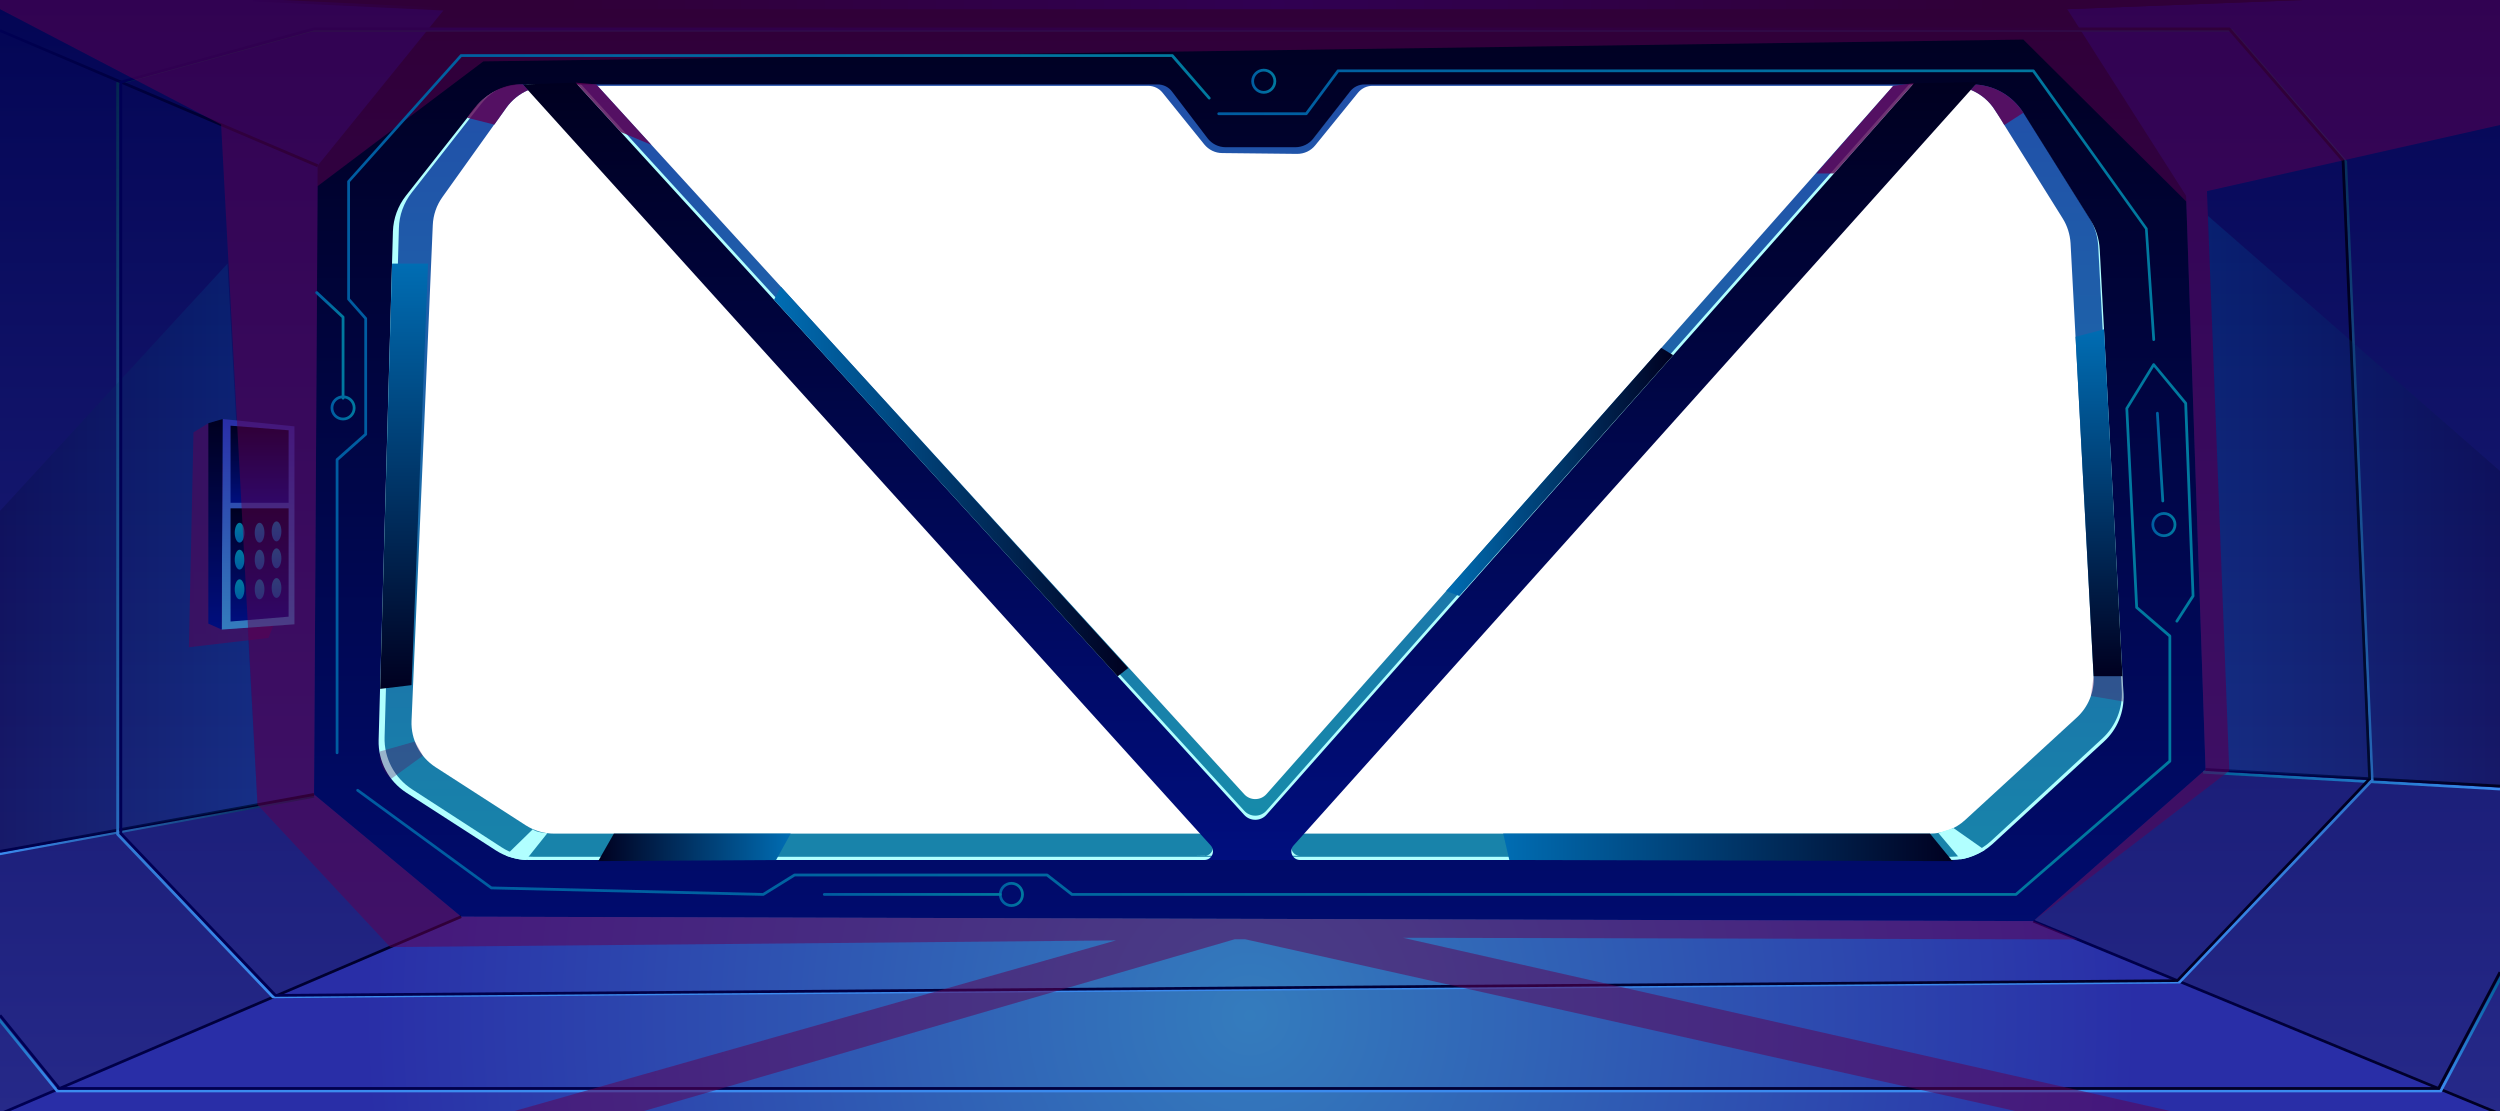 <svg version="1.2" xmlns="http://www.w3.org/2000/svg" viewBox="0 0 1800 800" width="1800" height="800">
	<title>2125-ai</title>
	<defs>
		<linearGradient id="g1" x1="29.3" y1="716.6" x2="29.3" y2="5.4" gradientUnits="userSpaceOnUse">
			<stop offset="0" stop-color="#168daa"/>
			<stop offset="1" stop-color="#224aa9"/>
		</linearGradient>
		<linearGradient id="g2" x1="372.4" y1="605.1" x2="372.4" y2="44.2" gradientUnits="userSpaceOnUse">
			<stop offset="0" stop-color="#168daa"/>
			<stop offset="1" stop-color="#224aa9"/>
		</linearGradient>
		<linearGradient id="g3" x1="-4" y1="802" x2="-4" y2="0" gradientUnits="userSpaceOnUse">
			<stop offset="0" stop-color="#000e7e"/>
			<stop offset="1" stop-color="#000020"/>
		</linearGradient>
		<radialGradient id="g4" cx="900" cy="731" r="638.4" gradientUnits="userSpaceOnUse">
			<stop offset="0" stop-color="#347cbd"/>
			<stop offset="1" stop-color="#292ea7"/>
		</radialGradient>
		<linearGradient id="g5" x1="1460" y1="802" x2="1460" y2="0" gradientUnits="userSpaceOnUse">
			<stop offset="0" stop-color="#262989"/>
			<stop offset="1" stop-color="#030554"/>
		</linearGradient>
		<linearGradient id="g6" x1="336" y1="802" x2="336" y2="0" gradientUnits="userSpaceOnUse">
			<stop offset="0" stop-color="#262989"/>
			<stop offset="1" stop-color="#030554"/>
		</linearGradient>
		<linearGradient id="g7" x1="372.4" y1="619.2" x2="372.4" y2="59.1" gradientUnits="userSpaceOnUse">
			<stop offset="0" stop-color="#000e7e"/>
			<stop offset="1" stop-color="#000020"/>
		</linearGradient>
		<radialGradient id="g8" cx="920" cy="3.3" r="521.8" gradientUnits="userSpaceOnUse">
			<stop offset="0" stop-color="#000054"/>
			<stop offset="1" stop-color="#000020"/>
		</radialGradient>
		<linearGradient id="g9" x1="1463.6" y1="658.3" x2="1800.4" y2="658.3" gradientUnits="userSpaceOnUse">
			<stop offset="0" stop-color="#000054"/>
			<stop offset="1" stop-color="#000020"/>
		</linearGradient>
		<linearGradient id="g10" x1="1586.2" y1="551" x2="1800.1" y2="551" gradientUnits="userSpaceOnUse">
			<stop offset="0" stop-color="#005e95"/>
			<stop offset="1" stop-color="#3b8bef"/>
		</linearGradient>
		<linearGradient id="g11" x1="1587.9" y1="549" x2="1800.1" y2="549" gradientUnits="userSpaceOnUse">
			<stop offset="0" stop-color="#000054"/>
			<stop offset="1" stop-color="#000020"/>
		</linearGradient>
		<linearGradient id="g12" x1="-0.4" y1="655.1" x2="332.4" y2="655.1" gradientUnits="userSpaceOnUse">
			<stop offset="0" stop-color="#000054"/>
			<stop offset="1" stop-color="#000020"/>
		</linearGradient>
		<linearGradient id="g13" x1="-0.7" y1="568.4" x2="226.3" y2="568.4" gradientUnits="userSpaceOnUse">
			<stop offset="0" stop-color="#3b8bef"/>
			<stop offset="1" stop-color="#002047"/>
		</linearGradient>
		<linearGradient id="g14" x1="-0.2" y1="567" x2="226.3" y2="567" gradientUnits="userSpaceOnUse">
			<stop offset="0" stop-color="#000054"/>
			<stop offset="1" stop-color="#000020"/>
		</linearGradient>
		<linearGradient id="g15" x1="79.7" y1="718.7" x2="79.7" y2="20.8" gradientUnits="userSpaceOnUse">
			<stop offset="0" stop-color="#3b8bef"/>
			<stop offset="1" stop-color="#002047"/>
		</linearGradient>
		<linearGradient id="g16" x1="185.4" y1="185.8" x2="-1.7" y2="185.8" gradientUnits="userSpaceOnUse">
			<stop offset="0" stop-color="#006db3"/>
			<stop offset="1" stop-color="#000020"/>
		</linearGradient>
		<linearGradient id="g17" x1="-0.4" y1="17.1" x2="229.1" y2="17.1" gradientUnits="userSpaceOnUse">
			<stop offset="0" stop-color="#000054"/>
			<stop offset="1" stop-color="#000020"/>
		</linearGradient>
		<linearGradient id="g18" x1="182" y1="-5" x2="320" y2="-5" gradientUnits="userSpaceOnUse">
			<stop offset="0" stop-color="#000054"/>
			<stop offset="1" stop-color="#000020"/>
		</linearGradient>
		<linearGradient id="g19" x1="86" y1="15.8" x2="1707.1" y2="15.8" gradientUnits="userSpaceOnUse">
			<stop offset="0" stop-color="#000054"/>
			<stop offset="1" stop-color="#000020"/>
		</linearGradient>
		<linearGradient id="g20" x1="1082.3" y1="596.2" x2="1406.5" y2="596.2" gradientUnits="userSpaceOnUse">
			<stop offset="0" stop-color="#006db3"/>
			<stop offset="1" stop-color="#000020"/>
		</linearGradient>
		<linearGradient id="g21" x1="1490.4" y1="486.9" x2="1490.4" y2="237.1" gradientUnits="userSpaceOnUse">
			<stop offset="0" stop-color="#000020"/>
			<stop offset="1" stop-color="#006db3"/>
		</linearGradient>
		<linearGradient id="g22" x1="430.7" y1="596.2" x2="569.3" y2="596.2" gradientUnits="userSpaceOnUse">
			<stop offset="0" stop-color="#000020"/>
			<stop offset="1" stop-color="#006db3"/>
		</linearGradient>
		<linearGradient id="g23" x1="269.7" y1="496" x2="269.7" y2="189.8" gradientUnits="userSpaceOnUse">
			<stop offset="0" stop-color="#000020"/>
			<stop offset="1" stop-color="#006db3"/>
		</linearGradient>
		<linearGradient id="g24" x1="155.6" y1="453.3" x2="155.6" y2="301.7" gradientUnits="userSpaceOnUse">
			<stop offset="0" stop-color="#347cbd"/>
			<stop offset="1" stop-color="#292ea7"/>
		</linearGradient>
		<linearGradient id="g25" x1="146" y1="453.3" x2="146" y2="301.7" gradientUnits="userSpaceOnUse">
			<stop offset="0" stop-color="#000e7e"/>
			<stop offset="1" stop-color="#000020"/>
		</linearGradient>
		<linearGradient id="g26" x1="162" y1="447.5" x2="162" y2="366" gradientUnits="userSpaceOnUse">
			<stop offset="0" stop-color="#000e7e"/>
			<stop offset="1" stop-color="#000020"/>
		</linearGradient>
		<linearGradient id="g27" x1="165" y1="390.8" x2="165" y2="376.4" gradientUnits="userSpaceOnUse">
			<stop offset="0" stop-color="#005ca1"/>
			<stop offset="1" stop-color="#007a9f"/>
		</linearGradient>
		<linearGradient id="g28" x1="179.4" y1="390.8" x2="179.4" y2="376.4" gradientUnits="userSpaceOnUse">
			<stop offset="0" stop-color="#005ca1"/>
			<stop offset="1" stop-color="#007a9f"/>
		</linearGradient>
		<linearGradient id="g29" x1="191.6" y1="389.8" x2="191.6" y2="375.4" gradientUnits="userSpaceOnUse">
			<stop offset="0" stop-color="#005ca1"/>
			<stop offset="1" stop-color="#007a9f"/>
		</linearGradient>
		<linearGradient id="g30" x1="165" y1="410.1" x2="165" y2="395.8" gradientUnits="userSpaceOnUse">
			<stop offset="0" stop-color="#005ca1"/>
			<stop offset="1" stop-color="#007a9f"/>
		</linearGradient>
		<linearGradient id="g31" x1="179.4" y1="410.1" x2="179.4" y2="395.8" gradientUnits="userSpaceOnUse">
			<stop offset="0" stop-color="#005ca1"/>
			<stop offset="1" stop-color="#007a9f"/>
		</linearGradient>
		<linearGradient id="g32" x1="191.6" y1="409.2" x2="191.6" y2="394.8" gradientUnits="userSpaceOnUse">
			<stop offset="0" stop-color="#005ca1"/>
			<stop offset="1" stop-color="#007a9f"/>
		</linearGradient>
		<linearGradient id="g33" x1="165" y1="431.5" x2="165" y2="417.1" gradientUnits="userSpaceOnUse">
			<stop offset="0" stop-color="#005ca1"/>
			<stop offset="1" stop-color="#007a9f"/>
		</linearGradient>
		<linearGradient id="g34" x1="179.4" y1="431.5" x2="179.4" y2="417.1" gradientUnits="userSpaceOnUse">
			<stop offset="0" stop-color="#005ca1"/>
			<stop offset="1" stop-color="#007a9f"/>
		</linearGradient>
		<linearGradient id="g35" x1="191.6" y1="430.5" x2="191.6" y2="416.2" gradientUnits="userSpaceOnUse">
			<stop offset="0" stop-color="#005ca1"/>
			<stop offset="1" stop-color="#007a9f"/>
		</linearGradient>
		<linearGradient id="g36" x1="162" y1="362" x2="162" y2="306.5" gradientUnits="userSpaceOnUse">
			<stop offset="0" stop-color="#000e7e"/>
			<stop offset="1" stop-color="#000020"/>
		</linearGradient>
		<linearGradient id="g37" x1="1041.2" y1="246.5" x2="1204.7" y2="246.5" gradientUnits="userSpaceOnUse">
			<stop offset="0" stop-color="#006db3"/>
			<stop offset="1" stop-color="#000020"/>
		</linearGradient>
		<linearGradient id="g38" x1="557.3" y1="202.4" x2="812.3" y2="202.4" gradientUnits="userSpaceOnUse">
			<stop offset="0" stop-color="#006db3"/>
			<stop offset="1" stop-color="#000020"/>
		</linearGradient>
		<linearGradient id="g39" x1="-6.4" y1="786.5" x2="-6.4" y2="701.3" gradientUnits="userSpaceOnUse">
			<stop offset="0" stop-color="#3b8bef"/>
			<stop offset="1" stop-color="#005e95"/>
		</linearGradient>
		<linearGradient id="g40" x1="-0.8" y1="695.5" x2="1800.9" y2="695.5" gradientUnits="userSpaceOnUse">
			<stop offset="0" stop-color="#000054"/>
			<stop offset="1" stop-color="#000020"/>
		</linearGradient>
		<linearGradient id="g41" x1="1589.7" y1="151.4" x2="1804.3" y2="151.4" gradientUnits="userSpaceOnUse">
			<stop offset="0" stop-color="#006db3"/>
			<stop offset="1" stop-color="#000020"/>
		</linearGradient>
		<linearGradient id="g42" x1="256.6" y1="257.5" x2="1580" y2="257.5" gradientUnits="userSpaceOnUse">
			<stop offset="0" stop-color="#005ca1"/>
			<stop offset="1" stop-color="#007a9f"/>
		</linearGradient>
		<linearGradient id="g43" x1="1552.4" y1="292.5" x2="1558.2" y2="292.5" gradientUnits="userSpaceOnUse">
			<stop offset="0" stop-color="#005ca1"/>
			<stop offset="1" stop-color="#007a9f"/>
		</linearGradient>
		<linearGradient id="g44" x1="876.5" y1="46" x2="1551.6" y2="46" gradientUnits="userSpaceOnUse">
			<stop offset="0" stop-color="#005ca1"/>
			<stop offset="1" stop-color="#007a9f"/>
		</linearGradient>
		<linearGradient id="g45" x1="241.7" y1="35" x2="871.6" y2="35" gradientUnits="userSpaceOnUse">
			<stop offset="0" stop-color="#005ca1"/>
			<stop offset="1" stop-color="#007a9f"/>
		</linearGradient>
		<linearGradient id="g46" x1="227.1" y1="205.7" x2="248" y2="205.7" gradientUnits="userSpaceOnUse">
			<stop offset="0" stop-color="#005ca1"/>
			<stop offset="1" stop-color="#007a9f"/>
		</linearGradient>
		<linearGradient id="g47" x1="238" y1="280.7" x2="256" y2="280.7" gradientUnits="userSpaceOnUse">
			<stop offset="0" stop-color="#005ca1"/>
			<stop offset="1" stop-color="#007a9f"/>
		</linearGradient>
		<linearGradient id="g48" x1="900.9" y1="45.5" x2="918.9" y2="45.5" gradientUnits="userSpaceOnUse">
			<stop offset="0" stop-color="#005ca1"/>
			<stop offset="1" stop-color="#007a9f"/>
		</linearGradient>
		<linearGradient id="g49" x1="1549" y1="364.7" x2="1567" y2="364.7" gradientUnits="userSpaceOnUse">
			<stop offset="0" stop-color="#005ca1"/>
			<stop offset="1" stop-color="#007a9f"/>
		</linearGradient>
		<linearGradient id="g50" x1="719.2" y1="631" x2="737.2" y2="631" gradientUnits="userSpaceOnUse">
			<stop offset="0" stop-color="#005ca1"/>
			<stop offset="1" stop-color="#007a9f"/>
		</linearGradient>
		<linearGradient id="g51" x1="592.5" y1="639" x2="721.2" y2="639" gradientUnits="userSpaceOnUse">
			<stop offset="0" stop-color="#005ca1"/>
			<stop offset="1" stop-color="#007a9f"/>
		</linearGradient>
	</defs>
	<style>
		.s0 { fill: url(#g1) } 
		.s1 { fill: url(#g2) } 
		.s2 { mix-blend-mode: soft-light;fill: #b1ffff } 
		.s3 { fill: url(#g3) } 
		.s4 { fill: url(#g4) } 
		.s5 { fill: url(#g5) } 
		.s6 { fill: url(#g6) } 
		.s7 { fill: url(#g7) } 
		.s8 { fill: url(#g8) } 
		.s9 { fill: url(#g9) } 
		.s10 { fill: url(#g10) } 
		.s11 { fill: url(#g11) } 
		.s12 { fill: url(#g12) } 
		.s13 { fill: url(#g13) } 
		.s14 { fill: url(#g14) } 
		.s15 { fill: url(#g15) } 
		.s16 { opacity: .2;mix-blend-mode: screen;fill: url(#g16) } 
		.s17 { fill: url(#g17) } 
		.s18 { fill: url(#g18) } 
		.s19 { fill: url(#g19) } 
		.s20 { opacity: .5;mix-blend-mode: multiply;fill: #610051 } 
		.s21 { mix-blend-mode: screen;fill: url(#g20) } 
		.s22 { mix-blend-mode: screen;fill: url(#g21) } 
		.s23 { opacity: .3;mix-blend-mode: multiply;fill: #610051 } 
		.s24 { opacity: .8;mix-blend-mode: multiply;fill: #610051 } 
		.s25 { mix-blend-mode: screen;fill: url(#g22) } 
		.s26 { mix-blend-mode: screen;fill: url(#g23) } 
		.s27 { fill: url(#g24) } 
		.s28 { fill: url(#g25) } 
		.s29 { fill: url(#g26) } 
		.s30 { fill: url(#g27) } 
		.s31 { fill: url(#g28) } 
		.s32 { fill: url(#g29) } 
		.s33 { fill: url(#g30) } 
		.s34 { fill: url(#g31) } 
		.s35 { fill: url(#g32) } 
		.s36 { fill: url(#g33) } 
		.s37 { fill: url(#g34) } 
		.s38 { fill: url(#g35) } 
		.s39 { fill: url(#g36) } 
		.s40 { mix-blend-mode: screen;fill: url(#g37) } 
		.s41 { mix-blend-mode: screen;fill: url(#g38) } 
		.s42 { fill: url(#g39) } 
		.s43 { fill: url(#g40) } 
		.s44 { opacity: .2;mix-blend-mode: screen;fill: url(#g41) } 
		.s45 { fill: url(#g42) } 
		.s46 { fill: url(#g43) } 
		.s47 { fill: url(#g44) } 
		.s48 { fill: url(#g45) } 
		.s49 { fill: url(#g46) } 
		.s50 { fill: url(#g47) } 
		.s51 { fill: url(#g48) } 
		.s52 { fill: url(#g49) } 
		.s53 { fill: url(#g50) } 
		.s54 { fill: url(#g51) } 
	</style>
	<g id="space">
		<g id="&lt;Clip Group&gt;">
			<g id="&lt;Group&gt;">
				<g id="&lt;Group&gt;">
					<path id="&lt;Compound Path&gt;" fill-rule="evenodd" class="s0" d="m1768.7 5.4v711.2h-1735.4v-711.2zm-261.3 481.5l-16.6-311.8c-0.4-6.3-2.3-12.5-5.7-17.9l-42-67.2q-2.2-4-4.4-7.1l-2.2-3.4c-4.2-6.8-10.4-11.9-17.5-14.8-4.5-1.9-9.4-2.9-14.4-2.9h-416.5c-4 0-7.7 1.8-10.3 4.9l-30.8 37.9c-3.2 4-8 6.2-13.1 6.2l-53.9-0.6c-5 0-9.7-2.3-12.9-6.2l-30.1-37.3c-2.5-3.1-6.3-4.9-10.3-4.9h-431.5c-5.3 0-10.3 1.1-15 3.1-6.2 2.7-11.6 7-15.6 12.6l-8.7 12.2q-0.1 0-0.1 0l-37.2 52.1c-4.3 6-6.7 13-7 20.3l-15.3 357c-0.5 13.3 6 25.9 17.2 33.2l65 41.9c6.1 3.9 13.2 6 20.4 6h990.7c9.4 0 18.5-3.5 25.4-9.9l80.3-73.7c8.3-7.6 12.7-18.5 12.1-29.7z"/>
					<path id="&lt;Path&gt;" class="s1" d="m883.2 605.1l-506.8-559.2 38.1-1.3 481.3 527.2c4.3 4.8 11.9 4.7 16.1-0.1l466.1-526.7 46-0.8-502.8 560.9z"/>
					<path id="&lt;Compound Path&gt;" fill-rule="evenodd" class="s2" d="m1797.7-2.3v802h-1792.2v-802zm-364 607.7l80.1-73.8c9.5-8.8 14.6-21.4 13.9-34.3l-17-320.2c-0.4-7.3-2.6-14.4-6.5-20.7l-48.3-77.5c-7.9-12.7-21.8-20.4-36.7-20.4h-435.6c-4 0-7.8 1.8-10.3 5l-26.3 33.8c-3.1 4-7.9 6.4-13 6.4h-49.9c-5.1 0-9.9-2.4-13-6.5l-25.4-33.6c-2.4-3.2-6.3-5.1-10.3-5.1h-455.2c-13.2 0-25.7 6.1-33.9 16.5l-49.9 63.7c-5.7 7.3-9 16.3-9.2 25.6l-10.3 366.3c-0.5 15.2 7.1 29.5 19.8 37.7l64.2 41.6c7 4.6 15.2 7 23.5 7h1020.1c10.8 0 21.2-4.1 29.2-11.5z"/>
					<path id="&lt;Path&gt;" class="s2" d="m861.7 616.2l5.3 0.1c5.5 0 8.4-6.5 4.7-10.6l-495.3-547.9 38.1-1.3 481.3 527.2c4.3 4.8 11.9 4.8 16.1-0.1l466.1-526.7 46-0.8-492.6 549.6c-3.7 4.1-0.8 10.5 4.7 10.5h8.4z"/>
					<path id="&lt;Compound Path&gt;" fill-rule="evenodd" class="s3" d="m1800 0v802h-1800v-802zm-365.5 607.8l80.4-73.9c9.6-8.8 14.7-21.3 14-34.3l-17.1-320.1c-0.4-7.4-2.6-14.5-6.5-20.8l-48.5-77.5c-8-12.7-21.9-20.4-36.9-20.4h-437.5c-4 0-7.8 1.8-10.3 5l-26.5 33.9c-3.1 4-7.9 6.3-13 6.3h-50.1c-5.1 0-10-2.4-13.1-6.5l-25.5-33.5c-2.4-3.3-6.3-5.2-10.4-5.2h-457.1c-13.3 0-25.9 6.1-34.1 16.6l-50.1 63.6c-5.7 7.3-9 16.3-9.3 25.6l-10.3 366.3c-0.4 15.2 7.1 29.5 19.9 37.8l64.5 41.6c7 4.5 15.2 6.9 23.6 6.9h1024.5c10.9 0 21.3-4.1 29.4-11.4z"/>
					<path id="&lt;Path&gt;" class="s4" d="m1464 663.2l336 138.8h-1800l332-142z"/>
					<path id="&lt;Path&gt;" class="s5" d="m1464 663.2l124-109.2-14-413-85.6-134.4 169.6-6.6h142v802z"/>
					<path id="&lt;Path&gt;" class="s6" d="m0 802v-802h182l138 6.6-91.3 112.7-2.6 452.7 105.9 88z"/>
					<path id="&lt;Path&gt;" class="s7" d="m861.7 619.2h5.3c5.5 0.1 8.4-6.4 4.7-10.5l-495.3-547.9 38.1-1.3 481.3 527.2c4.3 4.8 11.9 4.7 16.1-0.1l466.1-526.7 46-0.8-492.6 549.6c-3.7 4-0.8 10.5 4.7 10.5h8.4z"/>
					<path id="&lt;Path&gt;" class="s8" d="m1488.4 6.6h-1168.4l-138-6.6h1476z"/>
				</g>
				<g id="&lt;Group&gt;">
					<path id="&lt;Path&gt;" class="s9" d="m1799.6 802.9l-336-138.8 0.8-1.8 336 138.8z"/>
				</g>
				<g id="&lt;Group&gt;">
					<path id="&lt;Path&gt;" class="s10" d="m1799.9 569.1l-213.7-12.1 0.2-2 213.7 12.1z"/>
				</g>
				<g id="&lt;Group&gt;">
					<path id="&lt;Path&gt;" class="s11" d="m1799.9 567l-212-12 0.2-2 212 12z"/>
				</g>
				<g id="&lt;Group&gt;">
					<path id="&lt;Path&gt;" class="s12" d="m0.4 802.9l-0.8-1.8 332-142 0.8 1.8z"/>
				</g>
				<g id="&lt;Group&gt;">
					<path id="&lt;Path&gt;" class="s13" d="m-0.4 615.8l-0.3-1.9 226.6-41.5 0.4 1.9z"/>
				</g>
				<g id="&lt;Group&gt;">
					<path id="&lt;Path&gt;" class="s14" d="m0.2 614l-0.4-2 226.1-41 0.4 2z"/>
				</g>
				<g id="&lt;Group&gt;">
					<path id="&lt;Compound Path&gt;" fill-rule="evenodd" class="s15" d="m196 718.7l-0.3-0.3-112-117.3v-541.8l140.4-38.5h1383.1l82.7 95.3v0.4l19.1 445.6-0.3 0.3-139 145.7h-0.4zm-110.2-118.4l111 116.4 1372.1-10.6 138.1-144.8-19.1-444.4-81.6-94.1h-1382l-138.5 38z"/>
				</g>
				<path id="&lt;Path&gt;" class="s16" d="m185.4 579.4l-185.4 33.6-1.7-243.3 165.5-179.9z"/>
				<g id="&lt;Group&gt;">
					<path id="&lt;Path&gt;" class="s17" d="m228.3 120.3l-228.7-97.4 0.8-1.8 228.7 97.3z"/>
				</g>
				<g id="&lt;Group&gt;">
					<path id="&lt;Path&gt;" class="s18" d="m320 7.6l-138-6.6v-2l138 6.6z"/>
				</g>
				<g id="&lt;Group&gt;">
					<path id="&lt;Compound Path&gt;" fill-rule="evenodd" class="s19" d="m197.9 717.7l-0.3-0.4-111.6-116.9v-542.1l140-38.5h1379.5l82.5 95.3v0.4l19.1 445.6-0.3 0.3-138.7 145.6h-0.4zm-109.9-118l110.8 116 1368.5-10.6 137.8-144.7-19.1-444.4-81.4-94.1h-1378.5l-138.1 38z"/>
				</g>
				<path id="&lt;Path&gt;" class="s20" d="m199.1 444.7l-5.8 14.6-57.3 6.7 3.3-154.7 10.7-6.6z"/>
				<path id="&lt;Path&gt;" class="s21" d="m1406.5 620l-319.8-0.8-4.4-19h307.3l15.5 19z"/>
				<path id="&lt;Path&gt;" class="s22" d="m1494.4 242.5l20.5-5.4 13.3 249.8h-20.8z"/>
				<path id="&lt;Path&gt;" class="s23" d="m1528.8 505.1l-23.4-4 2-14.2h20.8c0 0 0.6 15.4 0.6 18.2z"/>
				<path id="&lt;Path&gt;" class="s24" d="m1456.8 81.2l-13.7 8.8c-1.9-3-3.1-4.9-4.4-7.1l-2.2-3.4c-4.2-6.8-10.4-11.9-17.5-14.8l3.4-3.8c23.6 1.3 34.4 20.3 34.4 20.3z"/>
				<path id="&lt;Path&gt;" class="s25" d="m430.7 620l11.3-19.8h127.3l-10.5 19z"/>
				<path id="&lt;Path&gt;" class="s26" d="m296.3 493.3l-22.6 2.7 8.6-306.2h25.9z"/>
				<path id="&lt;Path&gt;" class="s24" d="m380.2 64.9c-6.2 2.7-11.6 7-15.6 12.6l-8.7 12.2q-0.1 0-0.1 0l-19.4-4.9c17.4-27.1 40-24 40-24z"/>
				<path id="&lt;Path&gt;" class="s24" d="m1378 59.9l-57.5 65h-12.8l55.4-63.1z"/>
				<g id="&lt;Group&gt;">
					<path id="&lt;Path&gt;" class="s27" d="m159.6 453.3l0.7-151.6 51.7 5.3v142.5z"/>
					<path id="&lt;Path&gt;" class="s28" d="m159.6 453.3l-9.6-4.3v-144.3l10.3-3z"/>
					<path id="&lt;Path&gt;" class="s29" d="m166 447.5v-81.5h41.8v78z"/>
					<path id="&lt;Path&gt;" class="s30" d="m176 383.6c0 3.9-1.6 7.1-3.5 7.1-1.9 0-3.5-3.2-3.5-7.1 0-4 1.6-7.2 3.5-7.2 1.9 0 3.5 3.2 3.5 7.2z"/>
					<path id="&lt;Path&gt;" class="s31" d="m190.4 383.6c0 3.9-1.6 7.1-3.5 7.1-2 0-3.5-3.2-3.5-7.1 0-4 1.5-7.2 3.5-7.2 1.9 0 3.5 3.2 3.5 7.2z"/>
					<path id="&lt;Path&gt;" class="s32" d="m202.6 382.6c0 3.9-1.6 7.2-3.5 7.2-1.9 0-3.5-3.3-3.5-7.2 0-4 1.6-7.2 3.5-7.2 1.9 0 3.5 3.2 3.5 7.2z"/>
					<path id="&lt;Path&gt;" class="s33" d="m176 403c0 3.9-1.6 7.1-3.5 7.1-1.9 0-3.5-3.2-3.5-7.1 0-4 1.6-7.2 3.5-7.2 1.9 0 3.5 3.2 3.5 7.2z"/>
					<path id="&lt;Path&gt;" class="s34" d="m190.4 403c0 3.9-1.6 7.1-3.5 7.1-2 0-3.5-3.2-3.5-7.1 0-4 1.5-7.2 3.5-7.2 1.9 0 3.5 3.2 3.5 7.2z"/>
					<path id="&lt;Path&gt;" class="s35" d="m202.6 402c0 3.9-1.6 7.2-3.5 7.2-1.9 0-3.5-3.3-3.5-7.2 0-4 1.6-7.2 3.5-7.2 1.9 0 3.5 3.2 3.5 7.2z"/>
					<path id="&lt;Path&gt;" class="s36" d="m176 424.3c0 4-1.6 7.2-3.5 7.2-1.9 0-3.5-3.2-3.5-7.2 0-3.9 1.6-7.2 3.5-7.2 1.9 0 3.5 3.3 3.5 7.2z"/>
					<path id="&lt;Path&gt;" class="s37" d="m190.4 424.3c0 4-1.6 7.2-3.5 7.2-2 0-3.5-3.2-3.5-7.2 0-3.9 1.5-7.2 3.5-7.2 1.9 0 3.5 3.3 3.5 7.2z"/>
					<path id="&lt;Path&gt;" class="s38" d="m202.6 423.3c0 4-1.6 7.2-3.5 7.2-1.9 0-3.5-3.2-3.5-7.2 0-3.9 1.6-7.1 3.5-7.1 1.9 0 3.5 3.2 3.5 7.1z"/>
					<path id="&lt;Path&gt;" class="s39" d="m166 306.5l41.8 3.3v52.2h-41.8z"/>
				</g>
				<path id="&lt;Path&gt;" class="s24" d="m414.5 59.5l14.8 1.3 39.7 43.5-22-9.2z"/>
				<path id="&lt;Path&gt;" class="s23" d="m273.7 541l25-7.1 5.8 10.2-22.8 16.6c-10.8-9.9-8-19.7-8-19.7z"/>
				<path id="&lt;Path&gt;" class="s2" d="m394.1 599.9l-15.4 19.3c-6.4-0.1-14.5-3.2-14.5-3.2l19.5-19c1.9 2.4 10.4 2.9 10.4 2.9z"/>
				<path id="&lt;Path&gt;" class="s2" d="m1406.5 596.2l22.5 15.8c0 0-10.9 6.2-17.4 6.7l-16-19z"/>
				<path id="&lt;Path&gt;" class="s40" d="m1196.1 250.5l8.6 5.2-154 173.4-9.5-3.5z"/>
				<path id="&lt;Path&gt;" class="s41" d="m557.3 215.9l4.9-9.5 250.1 274.6-7.6 6z"/>
				<g id="&lt;Group&gt;">
					<path id="&lt;Path&gt;" class="s42" d="m1757.9 786.5h-1717.2l-43.1-53.1 1.5-1.3 42.5 52.4h1715.1l44.1-83.2 1.8 0.9z"/>
				</g>
				<g id="&lt;Group&gt;">
					<path id="&lt;Path&gt;" class="s43" d="m1756.4 784.7h-1714.1l-0.3-0.4-42.8-52.7 1.6-1.2 42.4 52.3h1711.9l44-83.2 1.8 1z"/>
				</g>
				<path id="&lt;Path&gt;" class="s20" d="m1800 0v90l-211 47.6 16.1 417.4-141.1 108.2 124-109.2-13.9-408.9-117.3-116.6-1108.8 15.7-119.3 89.8-2.6 438 105.9 88 1132 3.2 31.9 13.2-485.8-1.2 578.9 130.7-131-4.4-561.4-125.2h-7.7l-425.5 123.7-94.7 0.4 434.8-123.3-522.6 4.8-95.5-102.5-26.2-489.7-159.2-83.1v-6.6z"/>
				<path id="&lt;Path&gt;" class="s44" d="m1589.7 155.4l214.6 187.5-4.3 223.1-194.9-11z"/>
				<g id="&lt;Group&gt;">
					<g id="&lt;Group&gt;">
						<path id="&lt;Path&gt;" class="s45" d="m549.5 645q0 0 0 0l-195.8-4.7q-0.3 0-0.5-0.2l-96.3-70.3c-0.4-0.3-0.5-0.9-0.2-1.4 0.3-0.4 0.9-0.5 1.4-0.2l96 70.1 195.1 4.7 22.4-13.9q0.3-0.1 0.5-0.1h181.8q0.3 0 0.6 0.2l17.7 13.8h678.9l110.2-95.5v-89l-23.6-20.4c-0.2-0.2-0.3-0.4-0.3-0.7l-7.1-143.4q0-0.3 0.2-0.5l19.3-31.5c0.2-0.3 0.5-0.5 0.8-0.5 0.3 0 0.6 0.1 0.8 0.4l23 27.7q0.2 0.3 0.3 0.6l5.3 138.9q0 0.3-0.1 0.5l-11.7 18.2c-0.3 0.5-0.9 0.6-1.4 0.3-0.5-0.3-0.6-0.9-0.3-1.4l11.5-17.9-5.3-138.1-21.9-26.5-18.5 30.1 7.1 142.6 23.6 20.3c0.2 0.2 0.3 0.5 0.3 0.8v90c0 0.3-0.1 0.6-0.3 0.8l-110.9 96q-0.3 0.2-0.6 0.2h-679.6q-0.4 0-0.7-0.2l-17.7-13.8h-181.1l-22.4 13.9q-0.2 0.1-0.5 0.1z"/>
					</g>
					<g id="&lt;Group&gt;">
						<path id="&lt;Path&gt;" class="s46" d="m1557.2 361.7c-0.5 0-1-0.4-1-1l-3.9-63.1c0-0.6 0.4-1 1-1.1 0.5 0 1 0.4 1 1l3.9 63.1c0 0.6-0.4 1.1-0.9 1.1q-0.1 0-0.1 0z"/>
					</g>
					<g id="&lt;Group&gt;">
						<path id="&lt;Path&gt;" class="s47" d="m1550.7 245.5c-0.6 0-1-0.4-1-0.9l-5.3-79.6-80.9-113h-499.6l-22.6 30.5c-0.2 0.2-0.5 0.4-0.8 0.4h-63c-0.6 0-1-0.5-1-1 0-0.6 0.4-1 1-1h62.5l22.6-30.5c0.2-0.3 0.5-0.4 0.8-0.4h500.6c0.3 0 0.6 0.2 0.8 0.4l81.3 113.7q0.2 0.2 0.2 0.5l5.4 79.8c0 0.6-0.4 1.1-1 1.1q0 0 0 0z"/>
					</g>
					<g id="&lt;Group&gt;">
						<path id="&lt;Path&gt;" class="s48" d="m242.7 543c-0.6 0-1-0.4-1-1v-211c0-0.3 0.1-0.6 0.3-0.8l20.3-18v-82.5l-12.1-13.7q-0.2-0.3-0.2-0.7v-84.6q0-0.4 0.3-0.7l81-90.7c0.1-0.2 0.4-0.3 0.7-0.3h512c0.3 0 0.6 0.1 0.8 0.3l26.6 30.7c0.4 0.4 0.3 1.1-0.1 1.4-0.4 0.4-1 0.3-1.4-0.1l-26.4-30.3h-511.1l-80.4 90v84l12.1 13.7q0.2 0.3 0.2 0.6v83.4c0 0.3-0.1 0.5-0.3 0.7l-20.3 18.1v210.5c0 0.6-0.5 1-1 1z"/>
					</g>
					<g id="&lt;Group&gt;">
						<path id="&lt;Path&gt;" class="s49" d="m247 287.7c-0.6 0-1-0.5-1-1v-57.9l-18.7-17.4c-0.4-0.4-0.4-1 0-1.4 0.3-0.4 1-0.4 1.4-0.1l19 17.7c0.2 0.2 0.3 0.5 0.3 0.7v58.4c0 0.5-0.4 1-1 1z"/>
					</g>
					<g id="&lt;Group&gt;">
						<path id="&lt;Compound Path&gt;" fill-rule="evenodd" class="s50" d="m247 302.7c-5 0-9-4.1-9-9 0-5 4-9 9-9 5 0 9 4 9 9 0 4.9-4 9-9 9zm0-16c-3.9 0-7 3.1-7 7 0 3.8 3.1 7 7 7 3.9 0 7-3.2 7-7 0-3.9-3.1-7-7-7z"/>
					</g>
					<g id="&lt;Group&gt;">
						<path id="&lt;Compound Path&gt;" fill-rule="evenodd" class="s51" d="m909.9 67.5c-4.9 0-9-4.1-9-9 0-5 4.1-9 9-9 5 0 9 4 9 9 0 4.9-4 9-9 9zm0-16c-3.8 0-7 3.1-7 7 0 3.8 3.2 7 7 7 3.9 0 7-3.2 7-7 0-3.9-3.1-7-7-7z"/>
					</g>
					<g id="&lt;Group&gt;">
						<path id="&lt;Compound Path&gt;" fill-rule="evenodd" class="s52" d="m1558 386.7c-4.9 0-9-4-9-9 0-4.9 4.1-9 9-9 5 0 9 4.1 9 9 0 5-4 9-9 9zm0-16c-3.8 0-7 3.2-7 7 0 3.9 3.2 7 7 7 3.9 0 7-3.1 7-7 0-3.8-3.1-7-7-7z"/>
					</g>
					<g id="&lt;Group&gt;">
						<path id="&lt;Compound Path&gt;" fill-rule="evenodd" class="s53" d="m728.2 653c-4.9 0-9-4-9-9 0-5 4.1-9 9-9 5 0 9 4 9 9 0 5-4 9-9 9zm0-16c-3.8 0-7 3.1-7 7 0 3.9 3.2 7 7 7 3.9 0 7-3.1 7-7 0-3.9-3.1-7-7-7z"/>
					</g>
					<g id="&lt;Group&gt;">
						<path id="&lt;Path&gt;" class="s54" d="m720.2 645h-126.7c-0.5 0-1-0.4-1-1 0-0.6 0.5-1 1-1h126.7c0.6 0 1 0.4 1 1 0 0.6-0.4 1-1 1z"/>
					</g>
				</g>
			</g>
		</g>
	</g>
</svg>